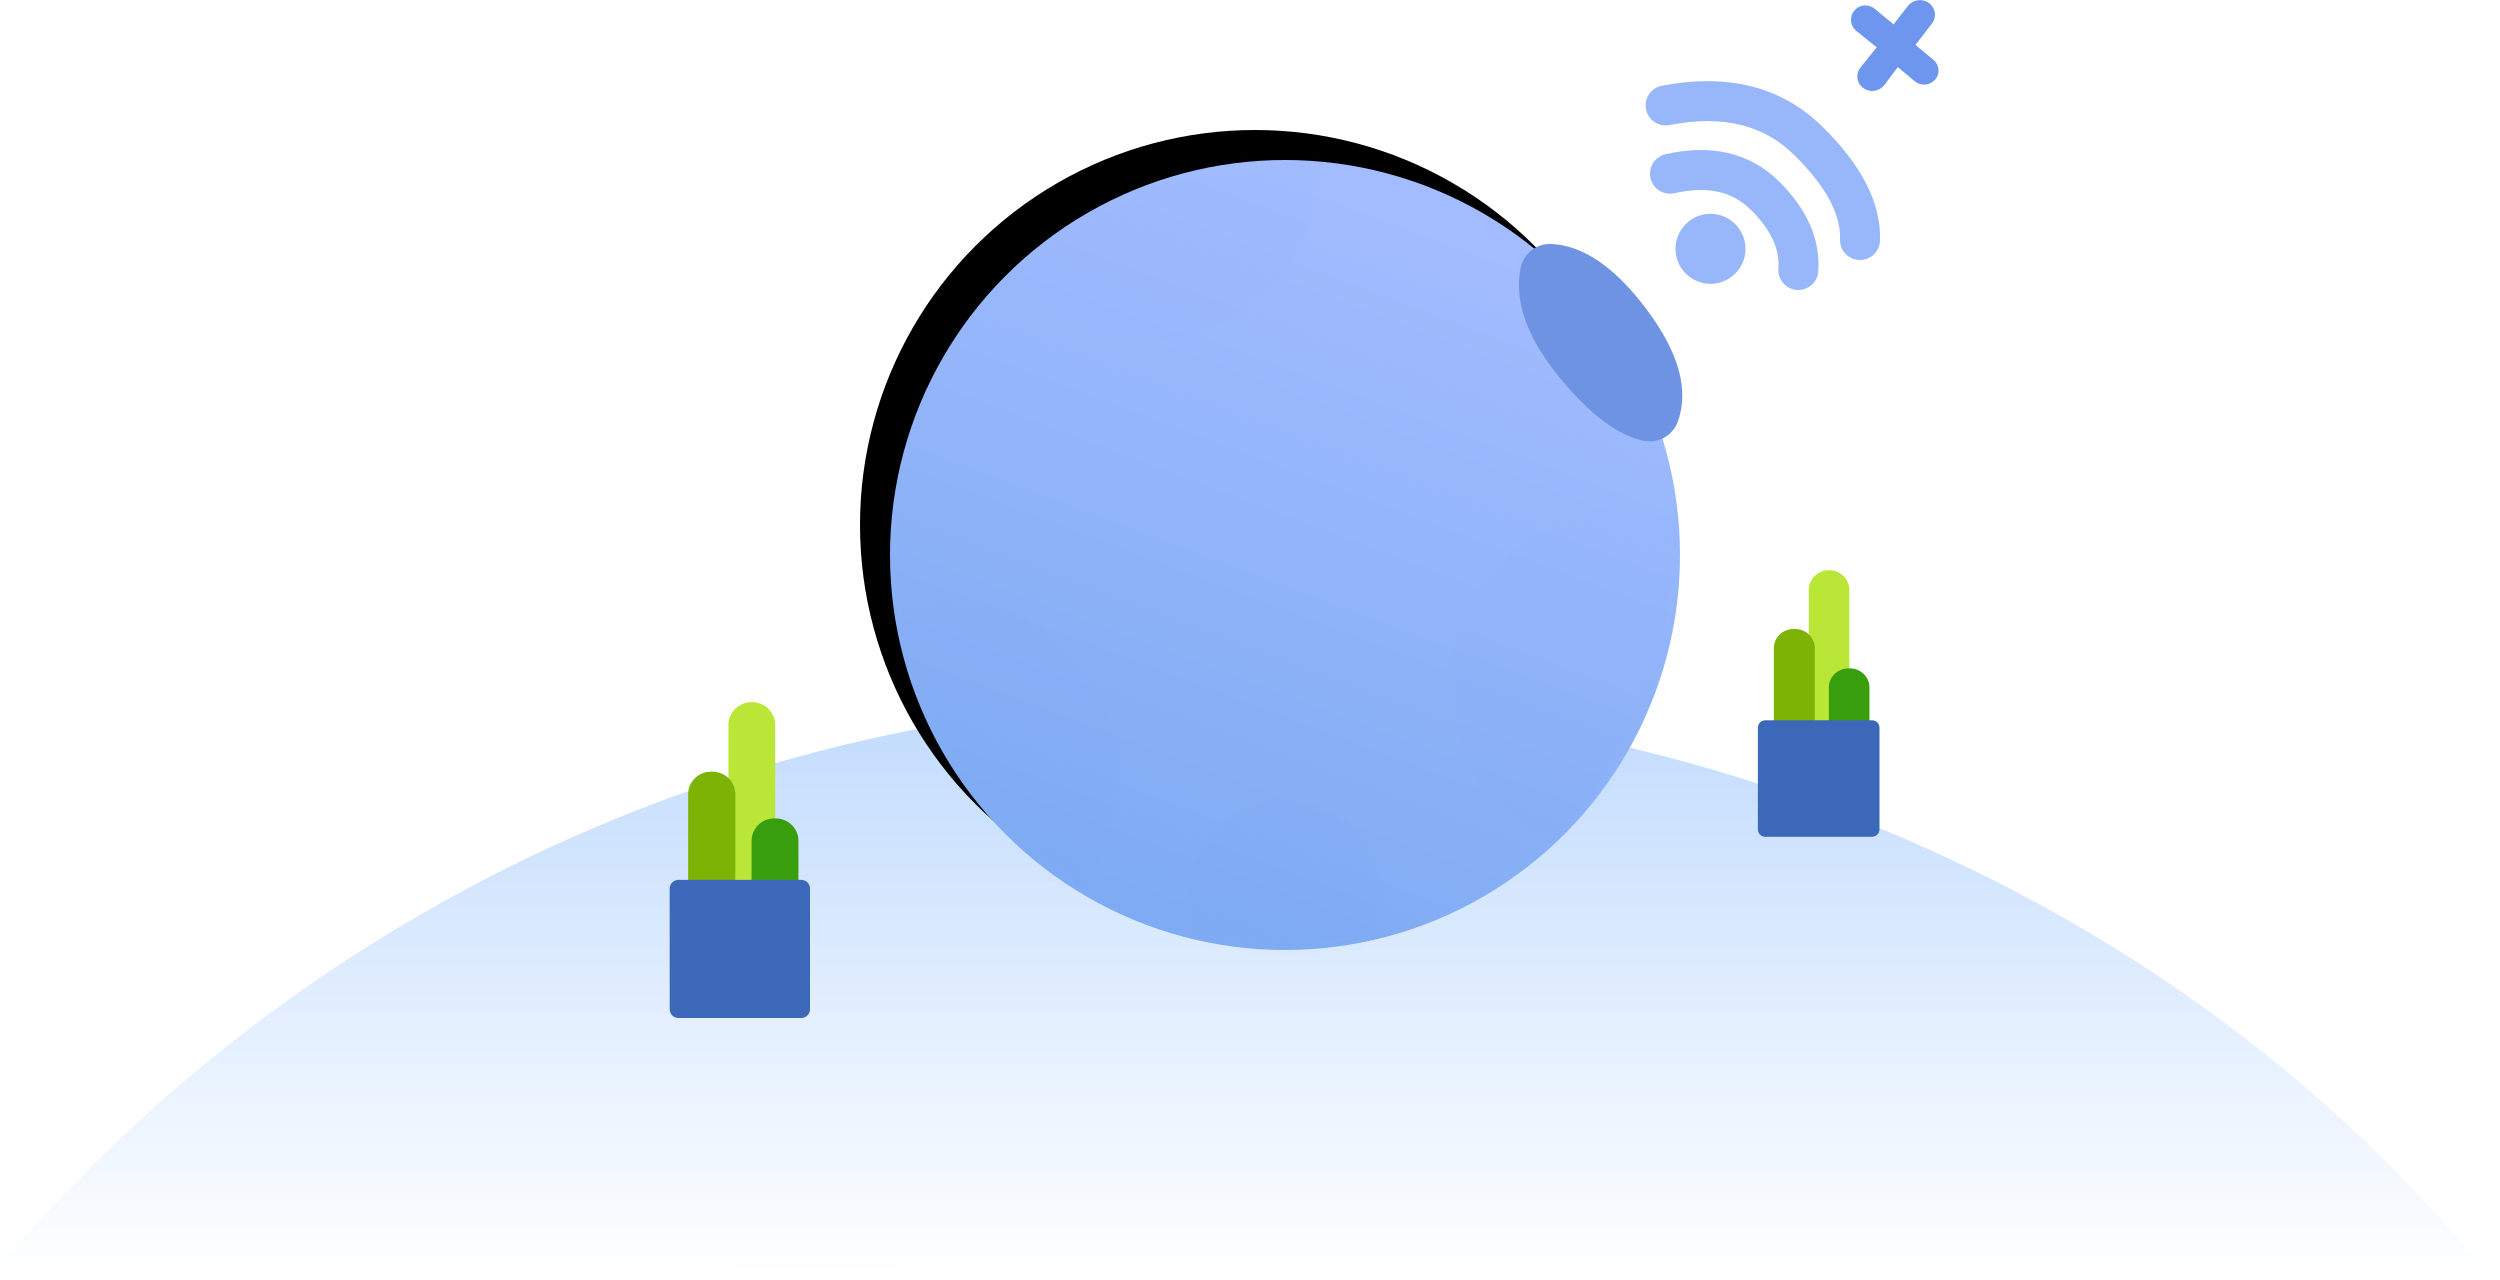 <?xml version="1.0" encoding="UTF-8"?>
<svg width="250px" height="128px" viewBox="0 0 250 128" version="1.1" xmlns="http://www.w3.org/2000/svg" xmlns:xlink="http://www.w3.org/1999/xlink">
    <!-- Generator: Sketch 63.1 (92452) - https://sketch.com -->
    <title>网络出错</title>
    <desc>Created with Sketch.</desc>
    <defs>
        <linearGradient x1="50%" y1="0%" x2="50%" y2="100%" id="linearGradient-1">
            <stop stop-color="#C1DBFE" offset="0%"></stop>
            <stop stop-color="#FFFFFF" offset="100%"></stop>
        </linearGradient>
        <linearGradient x1="50%" y1="0%" x2="14.52%" y2="94.498%" id="linearGradient-2">
            <stop stop-color="#A3BCFF" offset="0%"></stop>
            <stop stop-color="#7CAAF2" offset="100%"></stop>
        </linearGradient>
        <circle id="path-3" cx="39.5" cy="39.5" r="39.5"></circle>
        <filter x="-5.7%" y="-5.7%" width="107.6%" height="107.6%" filterUnits="objectBoundingBox" id="filter-5">
            <feOffset dx="-3" dy="-3" in="SourceAlpha" result="shadowOffsetOuter1"></feOffset>
            <feColorMatrix values="0 0 0 0 0.431   0 0 0 0 0.588   0 0 0 0 0.937  0 0 0 1 0" type="matrix" in="shadowOffsetOuter1"></feColorMatrix>
        </filter>
    </defs>
    <g id="2.0" stroke="none" stroke-width="1" fill="none" fill-rule="evenodd">
        <g id="空页面" transform="translate(-425, -284)">
            <g id="网络出错" transform="translate(423, 262)">
                <rect id="矩形备份-4" x="0" y="0" width="253" height="150"></rect>
                <path d="M251.283,150 C221.863,113.494 174.8,92 124.264,92 C75.29,92 31.439,113.935 2,148.516 C2,148.516 251.283,150 251.283,150 Z" id="椭圆形" fill="url(#linearGradient-1)"></path>
                <g id="3.通用组件/彩色版/盆栽03备份-9" transform="translate(68, 92)">
                    <g id="分组" transform="translate(0.969, 0.18)">
                        <g transform="translate(5.875, 0)" fill="#BAE637" id="Fill-1">
                            <path d="M4.676,18.349 L0.002,18.349 L0.002,2.336 C0.002,1.061 1.043,0.028 2.327,0.028 L2.351,0.028 C3.635,0.028 4.676,1.061 4.676,2.336 L4.676,18.349 Z"></path>
                        </g>
                        <path d="M12.875,22.269 L8.188,22.269 L8.188,13.907 C8.188,12.666 9.205,11.66 10.461,11.66 L10.602,11.66 C11.857,11.66 12.875,12.666 12.875,13.907 L12.875,22.269 Z" id="Fill-3" fill="#389E0D"></path>
                        <path d="M6.562,18.341 L1.844,18.341 L1.844,9.25 C1.844,8.002 2.864,6.99 4.123,6.99 L4.283,6.99 C5.542,6.99 6.562,8.002 6.562,9.25 L6.562,18.341 Z" id="Fill-5" fill="#7CB305"></path>
                        <g transform="translate(0, 17.784)" fill="#3B68B8" id="Fill-7">
                            <path d="M13.154,13.838 L0.879,13.838 C0.393,13.838 0,13.449 0,12.969 L0,0.893 C0,0.413 0.393,0.024 0.879,0.024 L13.154,0.024 C13.639,0.024 14.032,0.413 14.032,0.893 L14.032,12.969 C14.032,13.449 13.639,13.838 13.154,13.838"></path>
                        </g>
                    </g>
                </g>
                <g id="3.通用组件/彩色版/盆栽03备份-10" transform="translate(177, 79)">
                    <g id="分组" transform="translate(0.788, 0)">
                        <g transform="translate(5.092, 0)" fill="#BAE637" id="Fill-1">
                            <path d="M4.052,15.482 L0.002,15.482 L0.002,1.971 C0.002,0.896 0.904,0.024 2.016,0.024 L2.038,0.024 C3.15,0.024 4.052,0.896 4.052,1.971 L4.052,15.482 Z"></path>
                        </g>
                        <path d="M11.158,18.79 L7.096,18.79 L7.096,11.734 C7.096,10.687 7.978,9.838 9.066,9.838 L9.188,9.838 C10.276,9.838 11.158,10.687 11.158,11.734 L11.158,18.79 Z" id="Fill-3" fill="#389E0D"></path>
                        <path d="M5.688,15.475 L1.598,15.475 L1.598,7.804 C1.598,6.751 2.482,5.898 3.573,5.898 L3.712,5.898 C4.803,5.898 5.688,6.751 5.688,7.804 L5.688,15.475 Z" id="Fill-5" fill="#7CB305"></path>
                        <g transform="translate(0, 15.006)" fill="#3B68B8" id="Fill-7">
                            <path d="M11.4,11.676 L0.761,11.676 C0.341,11.676 0,11.348 0,10.942 L0,0.754 C0,0.349 0.341,0.02 0.761,0.02 L11.4,0.02 C11.82,0.02 12.161,0.349 12.161,0.754 L12.161,10.942 C12.161,11.348 11.82,11.676 11.4,11.676"></path>
                        </g>
                    </g>
                </g>
                <g id="编组-5" transform="translate(178, 41.5) scale(-1, 1) translate(-178, -41.5) translate(168, 32)">
                    <circle id="椭圆形" fill="#98B7FB" cx="14.95" cy="14.883" r="3.5"></circle>
                    <path d="M6.167,17 C5.983,14.434 7.088,11.962 9.48,9.586 C11.872,7.21 15.045,6.471 19,7.37" id="路径-59" stroke="#98B7FB" stroke-width="4" stroke-linecap="round" stroke-linejoin="round"></path>
                    <path d="M0.001,14 C-0.119,10.901 1.605,7.594 5.173,4.079 C8.741,0.565 13.496,-0.615 19.438,0.54" id="路径-59备份" stroke="#98B7FB" stroke-width="4" stroke-linecap="round" stroke-linejoin="round"></path>
                </g>
                <g id="椭圆形备份-2-+-椭圆形备份-3-+-椭圆形备份-4-+-椭圆形备份-5蒙版" transform="translate(91, 38)">
                    <mask id="mask-4" fill="white">
                        <use xlink:href="#path-3"></use>
                    </mask>
                    <g id="蒙版">
                        <use fill="black" fill-opacity="1" filter="url(#filter-5)" xlink:href="#path-3"></use>
                        <use fill="url(#linearGradient-2)" fill-rule="evenodd" xlink:href="#path-3"></use>
                    </g>
                    <circle id="椭圆形备份-2" fill="#5787EA" opacity="0.126" mask="url(#mask-4)" cx="25.5" cy="0.5" r="17.5"></circle>
                    <circle id="椭圆形备份-3" fill="#5787EA" opacity="0.126" mask="url(#mask-4)" cx="73.5" cy="52.5" r="17.5"></circle>
                    <circle id="椭圆形备份-4" fill="#5787EA" opacity="0.126" mask="url(#mask-4)" cx="39.5" cy="73.5" r="9.5"></circle>
                    <circle id="椭圆形备份-5" fill="#5787EA" opacity="0.126" mask="url(#mask-4)" cx="5.5" cy="61.5" r="17.5"></circle>
                </g>
                <path d="M153.691,63.382 C156.923,64.421 160.697,63.572 165.014,60.835 C169.014,58.298 171.443,55.782 172.301,53.286 L172.301,53.286 C172.79,51.865 172.152,50.302 170.809,49.628 C167.796,48.118 163.958,48.701 159.295,51.377 C154.756,53.982 152.21,56.858 151.655,60.005 L151.655,60.005 C151.395,61.481 152.264,62.923 153.691,63.382 Z" id="路径-58" fill="#6E93E3" transform="translate(162.096, 56.311) rotate(83) translate(-162.096, -56.311) "></path>
                <path d="M189.995,27.567 L189.507,30.107 C189.358,30.883 189.866,31.633 190.642,31.782 C190.667,31.787 190.692,31.791 190.717,31.794 C191.546,31.908 192.314,31.337 192.443,30.51 L192.784,28.319 L192.784,28.319 L194.94,28.773 C195.715,28.937 196.48,28.454 196.666,27.684 C196.845,26.943 196.389,26.198 195.649,26.019 C195.635,26.016 195.621,26.013 195.608,26.01 L193.305,25.528 L193.305,25.528 L193.756,22.868 C193.889,22.084 193.361,21.34 192.577,21.207 C192.561,21.204 192.545,21.202 192.529,21.2 C191.706,21.088 190.941,21.649 190.8,22.468 L190.407,24.747 L190.407,24.747 L187.987,24.256 C187.207,24.098 186.446,24.602 186.287,25.382 C186.13,26.155 186.629,26.909 187.402,27.066 C187.407,27.067 187.411,27.068 187.416,27.069 L189.995,27.567 L189.995,27.567 Z" id="路径-60" fill="#6E96EF" transform="translate(191.5, 26.5) rotate(28) translate(-191.5, -26.5) "></path>
            </g>
        </g>
    </g>
</svg>